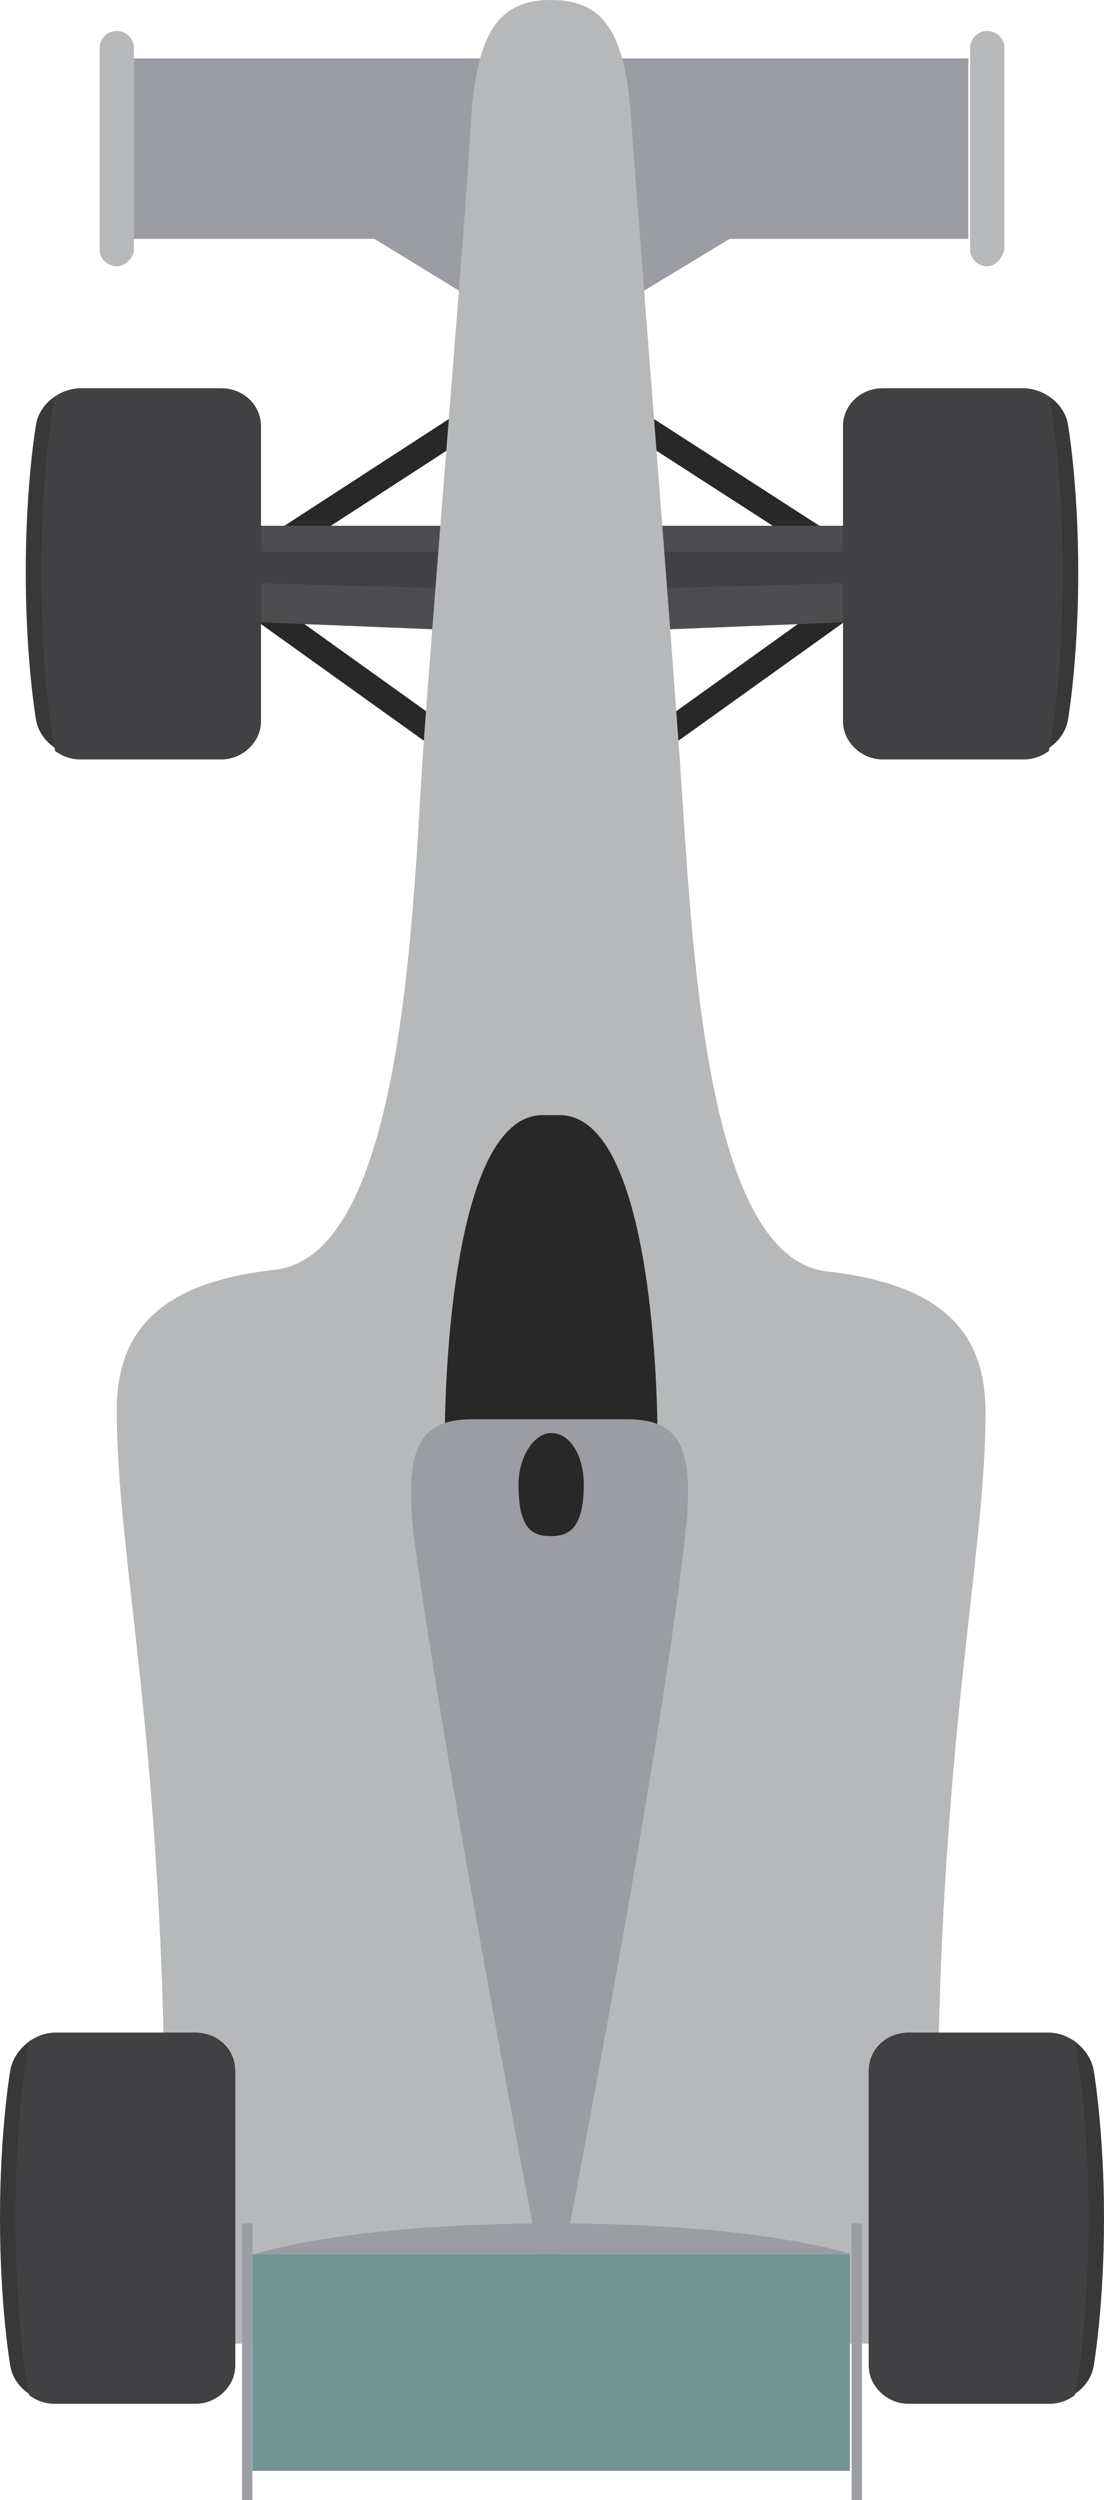 <?xml version="1.0" encoding="utf-8"?>
<!-- Generator: Adobe Illustrator 24.0.1, SVG Export Plug-In . SVG Version: 6.00 Build 0)  -->
<svg version="1.1" id="Layer_1" xmlns="http://www.w3.org/2000/svg" xmlns:xlink="http://www.w3.org/1999/xlink" x="0px" y="0px"
	 viewBox="0 0 64.3 145.5" style="enable-background:new 0 0 64.3 145.5;" xml:space="preserve">
<style type="text/css">
	.st0{fill:none;stroke:#282829;stroke-width:1.474;stroke-miterlimit:10;}
	.st1{fill:#4D4D4F;}
	.st2{fill:#414042;}
	.st3{fill:#9C9DA2;}
	.st4{fill:#B6B8BA;}
	.st5{fill:#282829;}
	.st6{fill:#383839;}
	.st7{fill:#719493;}
</style>
<g>
	<g id="suspension_1_">
		<g>
			<line class="st0" x1="49.3" y1="35.2" x2="39.1" y2="42.5"/>
		</g>
		<g>
			<line class="st0" x1="14.9" y1="35.2" x2="25.1" y2="42.5"/>
		</g>
		<polyline class="st0" points="49,32.3 32.1,21.4 15.3,32.3 		"/>
	</g>
	<g>
		<path class="st0" d="M32.1,21.4"/>
		<path class="st0" d="M15,31.3"/>
	</g>
	<g>
		<path class="st0" d="M32.1,21.4"/>
		<path class="st0" d="M49.5,31.3"/>
	</g>
	<g>
		<polygon class="st1" points="32.1,30.6 32.1,36.9 9.7,36 9.7,30.6 		"/>
		<polygon class="st2" points="32.1,32.1 32.1,34.4 9.7,33.8 9.7,32.1 		"/>
		<polygon class="st1" points="32.1,30.6 32.1,36.9 54.6,36 54.6,30.6 		"/>
		<polygon class="st2" points="32.1,32.1 32.1,34.4 54.6,33.8 54.6,32.1 		"/>
	</g>
	<g>
		<polygon class="st3" points="7.6,13.9 7.6,3.4 32.1,3.4 32.1,20.2 21.8,13.9 		"/>
		<polygon class="st3" points="56.4,13.9 56.4,3.4 32.1,3.4 32.1,20.2 42.5,13.9 		"/>
		<path class="st4" d="M57.5,15.5L57.5,15.5c-0.5,0-1-0.4-1-1V2.8c0-0.5,0.4-1,1-1h0c0.5,0,1,0.4,1,1v11.7
			C58.4,15,58,15.5,57.5,15.5z"/>
		<path class="st4" d="M6.8,15.5L6.8,15.5c-0.5,0-1-0.4-1-1V2.8c0-0.5,0.4-1,1-1h0c0.5,0,1,0.4,1,1v11.7C7.8,15,7.3,15.5,6.8,15.5z"
			/>
	</g>
	<path class="st4" d="M54.6,136.5V125c0-23.3,2.8-34.1,2.8-42.8c0-4.2-2-7.4-9.2-8.2c-7.3-0.8-7.9-19.8-8.6-29.7
		c-0.7-9.9-2.4-31.2-2.8-36.8C36.5,1.9,35.2,0,32.1,0c-3.1,0-4.4,1.9-4.7,7.5c-0.3,5.5-2.1,26.9-2.8,36.8C24,54.2,23.3,73.1,16,73.9
		c-7.2,0.8-9.2,4-9.2,8.2c0,8.7,2.8,19.5,2.8,42.8v11.5H54.6z"/>
	<path class="st5" d="M38.3,84.1c0-6.2-0.9-19.2-5.7-19.2h-1c-4.8,0-5.7,13.1-5.7,19.2H38.3z"/>
	<path class="st3" d="M32.1,135.1c0,0,6.2-31.4,7.8-45.7c0.6-5.2-0.3-6.8-3.4-6.8h-9c-3,0-4,1.6-3.4,6.8
		C26,103.7,32.1,135.1,32.1,135.1z"/>
	<path class="st5" d="M32.1,83.4c1.1,0,1.9,1.3,1.9,3c0,2.6-0.9,3-1.9,3c-1.1,0-1.9-0.4-1.9-3C30.2,84.8,31.1,83.4,32.1,83.4z"/>
	<g id="wheels_1_">
		<g>
			<path class="st6" d="M2.1,24.7c0,0-0.6,3.4-0.6,8.6c0,5.2,0.6,8.6,0.6,8.6c0.2,1.2,1.4,2.1,2.6,2.1h8.2c1.2,0,2.3-1,2.3-2.2V24.8
				c0-1.2-1-2.2-2.3-2.2H4.7C3.5,22.6,2.3,23.5,2.1,24.7z"/>
			<path class="st2" d="M12.9,22.6H4.7c-0.5,0-1,0.2-1.5,0.5c-0.1,0.2-0.1,0.3-0.1,0.5c0,0-0.7,3.9-0.7,9.8c0,5.9,0.7,9.8,0.7,9.8
				c0,0.2,0.1,0.3,0.1,0.5c0.4,0.3,0.9,0.5,1.5,0.5h8.2c1.2,0,2.3-1,2.3-2.2V24.8C15.1,23.6,14.1,22.6,12.9,22.6z"/>
		</g>
		<g>
			<path class="st6" d="M62.2,24.7c0,0,0.6,3.4,0.6,8.6c0,5.2-0.6,8.6-0.6,8.6c-0.2,1.2-1.4,2.1-2.6,2.1h-8.2c-1.2,0-2.3-1-2.3-2.2
				V24.8c0-1.2,1-2.2,2.3-2.2h8.2C60.8,22.6,62,23.5,62.2,24.7z"/>
			<path class="st2" d="M51.4,22.6h8.2c0.5,0,1,0.2,1.5,0.5c0.1,0.2,0.1,0.3,0.1,0.5c0,0,0.7,3.9,0.7,9.8c0,5.9-0.7,9.8-0.7,9.8
				c0,0.2-0.1,0.3-0.1,0.5c-0.4,0.3-0.9,0.5-1.5,0.5h-8.2c-1.2,0-2.3-1-2.3-2.2V24.8C49.1,23.6,50.2,22.6,51.4,22.6z"/>
		</g>
		<g>
			<path class="st6" d="M0.6,120.5c0,0-0.6,3.4-0.6,8.6c0,5.2,0.6,8.6,0.6,8.6c0.2,1.2,1.4,2.1,2.6,2.1h8.2c1.2,0,2.3-1,2.3-2.2
				v-17.1c0-1.2-1-2.2-2.3-2.2H3.2C2,118.3,0.8,119.3,0.6,120.5z"/>
			<path class="st2" d="M11.4,118.3H3.2c-0.5,0-1,0.2-1.5,0.5c-0.1,0.2-0.1,0.3-0.1,0.5c0,0-0.7,3.9-0.7,9.8c0,5.9,0.7,9.8,0.7,9.8
				c0,0.2,0.1,0.3,0.1,0.5c0.4,0.3,0.9,0.5,1.5,0.5h8.2c1.2,0,2.3-1,2.3-2.2v-17.1C13.6,119.3,12.6,118.3,11.4,118.3z"/>
		</g>
		<g>
			<path class="st6" d="M63.7,120.5c0,0,0.6,3.4,0.6,8.6c0,5.2-0.6,8.6-0.6,8.6c-0.2,1.2-1.4,2.1-2.6,2.1h-8.2c-1.2,0-2.3-1-2.3-2.2
				v-17.1c0-1.2,1-2.2,2.3-2.2h8.2C62.3,118.3,63.5,119.3,63.7,120.5z"/>
			<path class="st2" d="M52.9,118.3h8.2c0.5,0,1,0.2,1.5,0.5c0.1,0.2,0.1,0.3,0.1,0.5c0,0,0.7,3.9,0.7,9.8c0,5.9-0.7,9.8-0.7,9.8
				c0,0.2-0.1,0.3-0.1,0.5c-0.4,0.3-0.9,0.5-1.5,0.5h-8.2c-1.2,0-2.3-1-2.3-2.2v-17.1C50.6,119.3,51.7,118.3,52.9,118.3z"/>
		</g>
	</g>
	<g>
		<rect x="14.7" y="131.2" class="st7" width="34.8" height="12.6"/>
		<path class="st3" d="M14.1,145.5c0-3.6,0-16.1,0-16.1h0.6v16.1H14.1z"/>
		<path class="st3" d="M50.2,145.5c0-3.6,0-16.1,0-16.1h-0.6v16.1H50.2z"/>
		<path class="st3" d="M49.6,131.2c0,0-5.2-1.8-17.4-1.8s-17.4,1.8-17.4,1.8"/>
	</g>
</g>
</svg>
